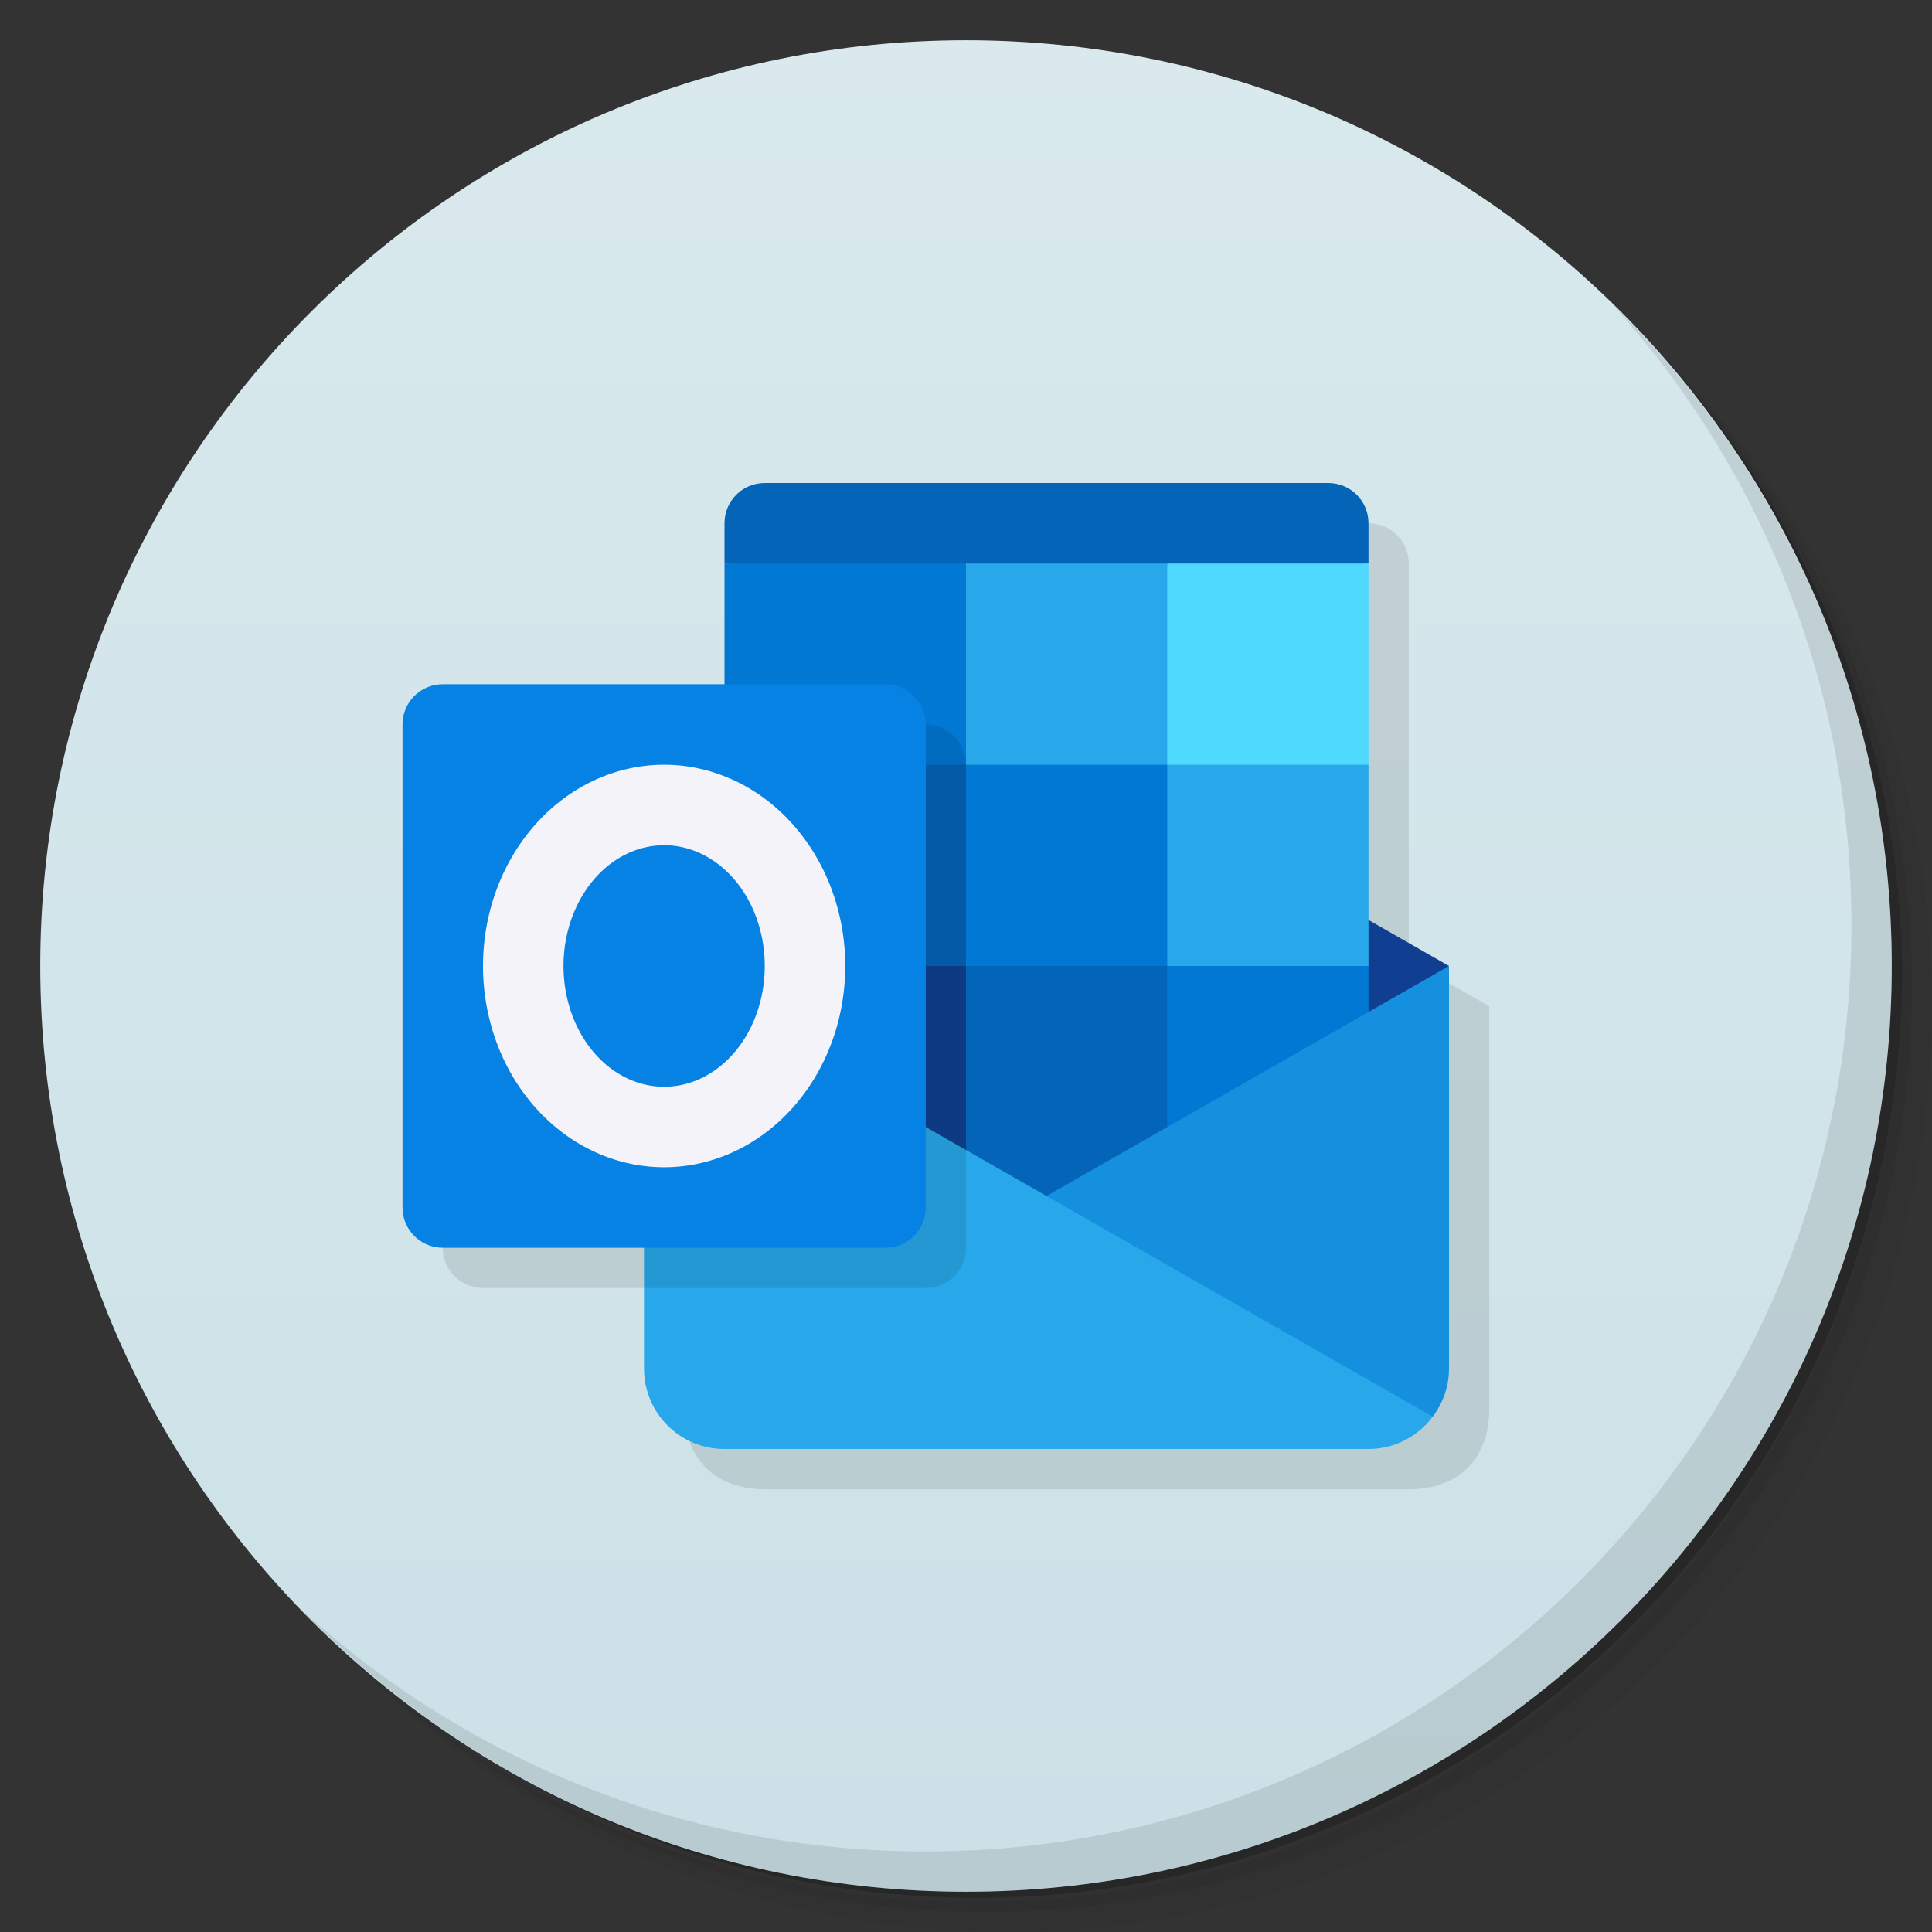 <svg version="1.1" viewBox="0 0 48 48" xmlns="http://www.w3.org/2000/svg" xmlns:xlink="http://www.w3.org/1999/xlink">
 <rect x="0" y="0" width="48" height="48" fill="#333333" stroke="none"/>
 <defs>
  <linearGradient id="linearGradient873" x1="1" x2="47" y1="24" y2="24" gradientUnits="userSpaceOnUse">
   <stop style="stop-color:#bedae2" offset="0"/>
   <stop style="stop-color:#cce2e8" offset="1"/>
  </linearGradient>
  <linearGradient id="linearGradient1493" x1="1" x2="47" gradientUnits="userSpaceOnUse">
   <stop style="stop-color:#cbe1e7" offset="0"/>
   <stop style="stop-color:#d9e9ed" offset="1"/>
  </linearGradient>
 </defs>
 <path d="m36.31 5c5.859 4.062 9.688 10.831 9.688 18.5 0 12.426-10.07 22.5-22.5 22.5-7.669 0-14.438-3.828-18.5-9.688 1.037 1.822 2.306 3.499 3.781 4.969 4.085 3.712 9.514 5.969 15.469 5.969 12.703 0 23-10.298 23-23 0-5.954-2.256-11.384-5.969-15.469-1.469-1.475-3.147-2.744-4.969-3.781zm4.969 3.781c3.854 4.113 6.219 9.637 6.219 15.719 0 12.703-10.297 23-23 23-6.081 0-11.606-2.364-15.719-6.219 4.16 4.144 9.883 6.719 16.219 6.719 12.703 0 23-10.298 23-23 0-6.335-2.575-12.06-6.719-16.219z" style="opacity:.05"/>
 <path d="m41.28 8.781c3.712 4.085 5.969 9.514 5.969 15.469 0 12.703-10.297 23-23 23-5.954 0-11.384-2.256-15.469-5.969 4.113 3.854 9.637 6.219 15.719 6.219 12.703 0 23-10.298 23-23 0-6.081-2.364-11.606-6.219-15.719z" style="opacity:.1"/>
 <path d="m31.25 2.375c8.615 3.154 14.75 11.417 14.75 21.13 0 12.426-10.07 22.5-22.5 22.5-9.708 0-17.971-6.135-21.12-14.75a23 23 0 0 0 44.875-7 23 23 0 0 0-16-21.875z" style="opacity:.2"/>
 <g transform="rotate(-90,24,24)" style="fill:url(#linearGradient873)">
  <path d="m24 1c12.703 0 23 10.297 23 23s-10.297 23-23 23-23-10.297-23-23 10.297-23 23-23z" style="fill:url(#linearGradient1493)"/>
 </g>
 <path d="m11 31c0 0.554 0.446 1 1 1h5v3c0 1.228 0.758 2 2 2h16c1.247 0 2-0.762 2-2v-10l-2-1.143v-9.857c0-0.554-0.446-1-1-1z" style="opacity:.1"/>
 <path d="m40.03 7.531c3.712 4.084 5.969 9.514 5.969 15.469 0 12.703-10.297 23-23 23-5.954 0-11.384-2.256-15.469-5.969 4.178 4.291 10.01 6.969 16.469 6.969 12.703 0 23-10.298 23-23 0-6.462-2.677-12.291-6.969-16.469z" style="opacity:.1"/>
 <path d="m33 22.285v4.715l3-3z" style="fill:#103f91"/>
 <path d="m19 12c-0.554 0-1 0.446-1 1v1l8 1 8-1v-1c0-0.554-0.446-1-1-1z" style="fill:#0364b8"/>
 <path d="m29 14h5v5l-6 1z" style="fill:#50d9ff"/>
 <path d="m18 14v6l10 10h6v-6l-10-10z" style="fill:#0078d4"/>
 <path d="m24 14v5h5v5h5v-5h-5v-5z" style="fill:#28a8ea"/>
 <path d="m18 19v6l5 5h6v-6h-5v-5z" style="fill:#0364b8"/>
 <path d="m18 24h6v6h-6z" style="fill:#103f91"/>
 <path d="m36 24-10 5.715 4 4.285 5.596 1.197c0.251-0.334 0.404-0.745 0.404-1.197z" style="fill:#1490df"/>
 <path d="m16 24v10c0 1.108 0.892 2 2 2h16c0.656 0 1.231-0.318 1.596-0.803l-19.596-11.197z" style="fill:#28a8ea"/>
 <path d="m16 24v8h7c0.554 0 1-0.446 1-1v-12c0-0.554-0.446-1-1-1z" style="fill:#000305;opacity:.1"/>
 <path d="m11 17h11c0.554 0 1 0.446 1 1v12c0 0.554-0.446 1-1 1h-11c-0.554 0-1-0.446-1-1v-12c0-0.554 0.446-1 1-1z" style="fill:#0582e3"/>
 <path d="m16.5 19a4.5 5 0 0 0-4.5 5 4.5 5 0 0 0 4.5 5 4.5 5 0 0 0 4.5-5 4.5 5 0 0 0-4.5-5zm0 2a2.5 3 0 0 1 2.5 3 2.5 3 0 0 1-2.5 3 2.5 3 0 0 1-2.5-3 2.5 3 0 0 1 2.5-3z" style="fill:#f3f3f9"/>
</svg>
